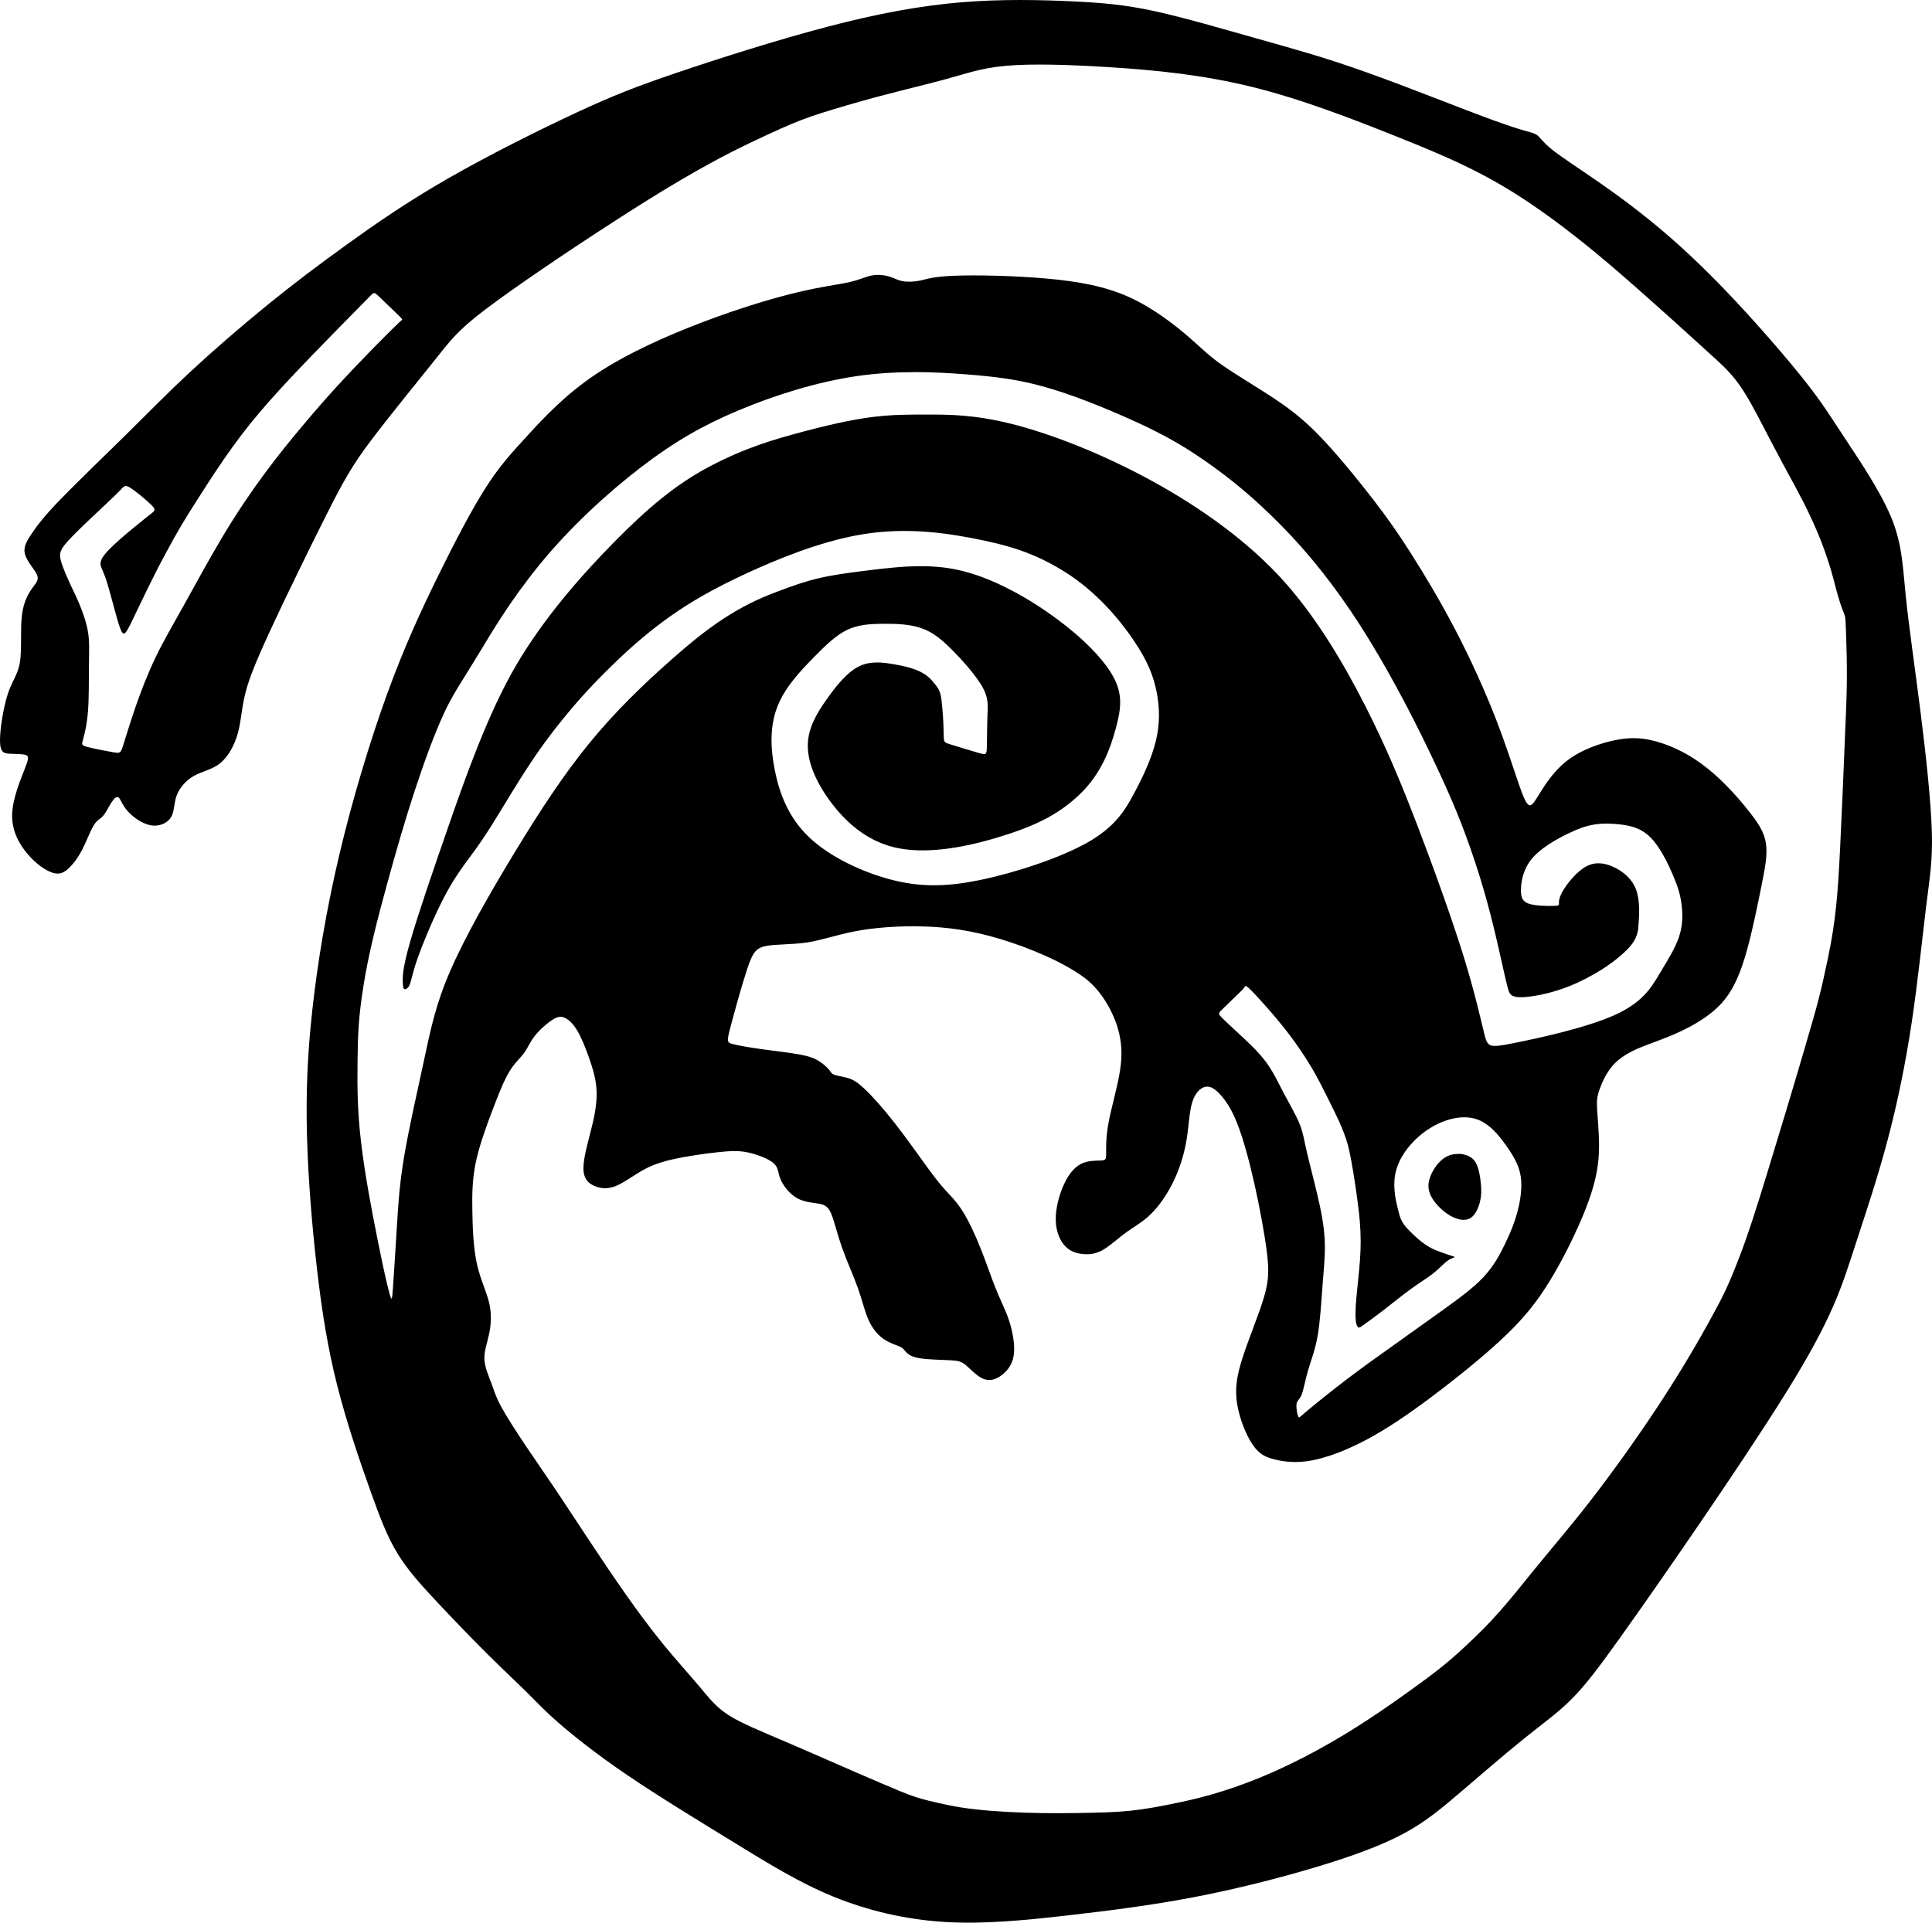 <?xml version="1.0" encoding="UTF-8" standalone="no"?>
<!-- Created with Inkscape (http://www.inkscape.org/) -->

<svg
   width="77.462mm"
   height="77.117mm"
   viewBox="0 0 77.462 77.117"
   version="1.1"
   id="svg2242"
   xmlns="http://www.w3.org/2000/svg"
   xmlns:svg="http://www.w3.org/2000/svg">
  <defs
     id="defs2239" />
  <g
     id="layer1">
    <path
       id="path550"
       style="display:inline;fill:#000000;stroke-width:0.352"
       d="m 40.925,0 c -0.755,-3.9995063e-6 -1.561,0.024 -2.381,0.092 -1.641,0.136 -3.34,0.448 -5.375,0.982 -2.035,0.534 -4.404,1.29 -6.045,1.847 -1.641,0.557 -2.553,0.916 -4.019,1.598 -1.466,0.682 -3.485,1.688 -5.129,2.631 -1.645,0.943 -2.915,1.824 -4.057,2.647 -1.142,0.822 -2.156,1.586 -3.228,2.459 -1.072,0.873 -2.202,1.855 -3.102,2.693 -0.9,0.838 -1.571,1.532 -2.468,2.416 -0.896,0.885 -2.019,1.96 -2.701,2.666 -0.682,0.706 -0.924,1.041 -1.127,1.337 -0.203,0.296 -0.366,0.554 -0.296,0.842 0.07,0.289 0.375,0.608 0.476,0.819 0.101,0.21 -1.35e-4,0.312 -0.156,0.526 -0.156,0.214 -0.367,0.542 -0.437,1.107 -0.07,0.565 -6.9e-5,1.368 -0.078,1.878 -0.078,0.51 -0.304,0.729 -0.487,1.283 -0.183,0.554 -0.323,1.442 -0.315,1.902 0.008,0.46 0.164,0.491 0.386,0.502 0.222,0.012 0.51,0.004 0.646,0.051 0.136,0.047 0.121,0.148 -0.047,0.577 -0.168,0.429 -0.487,1.185 -0.499,1.828 -0.012,0.643 0.285,1.174 0.62,1.567 0.335,0.394 0.709,0.651 0.982,0.744 0.273,0.093 0.444,0.023 0.631,-0.141 0.187,-0.164 0.39,-0.421 0.569,-0.764 0.179,-0.343 0.335,-0.771 0.472,-0.994 0.137,-0.222 0.253,-0.238 0.37,-0.371 0.117,-0.132 0.234,-0.382 0.343,-0.549 0.109,-0.168 0.21,-0.253 0.288,-0.187 0.078,0.066 0.133,0.285 0.347,0.53 0.214,0.246 0.589,0.518 0.935,0.58 0.347,0.062 0.667,-0.086 0.811,-0.319 0.144,-0.234 0.113,-0.553 0.226,-0.865 0.113,-0.312 0.37,-0.616 0.698,-0.799 0.328,-0.183 0.725,-0.245 1.049,-0.506 0.323,-0.261 0.573,-0.721 0.705,-1.189 0.133,-0.468 0.148,-0.943 0.277,-1.504 0.129,-0.561 0.37,-1.209 0.997,-2.569 0.628,-1.36 1.641,-3.434 2.306,-4.751 0.665,-1.317 1.024,-1.954 1.771,-2.942 0.747,-0.988 1.754,-2.218 2.485,-3.134 0.731,-0.916 0.972,-1.259 2.094,-2.111 1.123,-0.852 3.126,-2.212 5.037,-3.45 1.911,-1.238 3.731,-2.354 5.61,-3.246 1.879,-0.892 2.237,-1.015 3.859,-1.493 1.623,-0.478 2.928,-0.766 3.862,-1.02 0.933,-0.253 1.494,-0.472 2.508,-0.561 1.013,-0.09 2.479,-0.051 4.182,0.058 1.703,0.109 3.644,0.288 5.658,0.783 2.013,0.495 4.098,1.306 5.931,2.041 1.832,0.735 3.412,1.395 5.24,2.634 1.828,1.24 3.343,2.567 4.701,3.773 1.358,1.206 1.997,1.799 2.511,2.264 0.514,0.466 0.905,0.805 1.341,1.485 0.436,0.68 0.92,1.701 1.593,2.946 0.673,1.245 1.535,2.713 2.043,4.698 0.507,1.985 0.433,0.763 0.487,2.378 0.054,1.615 0.011,2.343 -0.061,4.061 -0.071,1.718 -0.092,2.291 -0.183,4.182 -0.091,1.891 -0.174,2.966 -0.486,4.458 -0.312,1.492 -0.397,1.792 -0.926,3.602 -0.529,1.81 -1.048,3.521 -1.487,4.954 -0.439,1.433 -0.798,2.587 -1.215,3.644 -0.417,1.057 -0.577,1.381 -1.163,2.443 -0.586,1.062 -1.283,2.227 -2.114,3.48 -0.83,1.253 -1.793,2.594 -2.637,3.681 -0.844,1.087 -1.569,1.922 -2.265,2.778 -0.697,0.856 -1.365,1.734 -2.373,2.699 -1.008,0.965 -1.441,1.303 -2.758,2.247 -1.317,0.945 -2.603,1.783 -4.05,2.531 -1.448,0.748 -3.056,1.407 -4.898,1.799 -1.842,0.392 -2.336,0.422 -4.211,0.453 -1.875,0.031 -3.908,-0.046 -5.17,-0.316 -1.262,-0.27 -1.377,-0.316 -2.673,-0.869 -1.296,-0.553 -2.679,-1.169 -3.761,-1.632 -1.082,-0.464 -1.861,-0.776 -2.382,-1.109 -0.52,-0.333 -0.781,-0.688 -1.179,-1.16 -0.398,-0.472 -0.932,-1.06 -1.444,-1.687 -0.513,-0.628 -1.004,-1.294 -1.483,-1.975 -0.479,-0.68 -0.947,-1.374 -1.416,-2.083 -0.47,-0.709 -0.942,-1.435 -1.376,-2.082 -0.435,-0.647 -0.832,-1.216 -1.226,-1.802 -0.394,-0.587 -0.783,-1.191 -1.004,-1.6 -0.22,-0.409 -0.271,-0.624 -0.376,-0.906 -0.105,-0.283 -0.265,-0.633 -0.285,-0.961 -0.02,-0.328 0.101,-0.632 0.181,-1 0.08,-0.368 0.119,-0.801 0.013,-1.261 -0.105,-0.46 -0.355,-0.947 -0.495,-1.579 -0.14,-0.631 -0.171,-1.407 -0.183,-2.097 -0.012,-0.69 -0.004,-1.295 0.136,-1.969 0.14,-0.674 0.413,-1.419 0.658,-2.068 0.246,-0.649 0.464,-1.202 0.682,-1.567 0.218,-0.365 0.437,-0.54 0.589,-0.745 0.152,-0.205 0.238,-0.438 0.429,-0.686 0.191,-0.248 0.487,-0.509 0.704,-0.649 0.216,-0.14 0.353,-0.16 0.508,-0.089 0.156,0.07 0.331,0.23 0.499,0.511 0.168,0.281 0.327,0.682 0.468,1.077 0.14,0.396 0.261,0.785 0.298,1.2 0.037,0.415 -0.01,0.856 -0.148,1.446 -0.138,0.59 -0.368,1.331 -0.37,1.789 -0.002,0.458 0.225,0.633 0.468,0.731 0.244,0.097 0.505,0.117 0.805,0.002 0.3,-0.115 0.639,-0.364 0.976,-0.567 0.337,-0.203 0.672,-0.359 1.261,-0.497 0.589,-0.138 1.431,-0.259 1.992,-0.314 0.561,-0.055 0.842,-0.043 1.189,0.043 0.347,0.086 0.76,0.246 0.949,0.423 0.189,0.177 0.153,0.372 0.265,0.635 0.111,0.263 0.368,0.594 0.676,0.762 0.308,0.167 0.667,0.171 0.904,0.222 0.238,0.051 0.355,0.149 0.47,0.443 0.115,0.294 0.228,0.785 0.417,1.319 0.189,0.534 0.454,1.111 0.633,1.615 0.179,0.505 0.273,0.938 0.429,1.283 0.156,0.345 0.374,0.602 0.614,0.766 0.24,0.164 0.501,0.234 0.641,0.298 0.14,0.064 0.16,0.123 0.236,0.208 0.076,0.086 0.209,0.199 0.553,0.257 0.345,0.058 0.902,0.062 1.238,0.082 0.335,0.019 0.448,0.055 0.62,0.199 0.171,0.144 0.402,0.397 0.628,0.514 0.226,0.117 0.448,0.097 0.67,-0.025 0.222,-0.123 0.444,-0.349 0.551,-0.625 0.107,-0.277 0.099,-0.604 0.054,-0.923 -0.045,-0.32 -0.127,-0.632 -0.253,-0.957 -0.127,-0.325 -0.298,-0.664 -0.477,-1.115 -0.179,-0.45 -0.366,-1.012 -0.587,-1.563 -0.22,-0.552 -0.473,-1.093 -0.713,-1.475 -0.24,-0.382 -0.466,-0.604 -0.67,-0.826 -0.205,-0.222 -0.388,-0.444 -0.735,-0.92 -0.347,-0.476 -0.858,-1.204 -1.339,-1.818 -0.481,-0.614 -0.933,-1.113 -1.245,-1.397 -0.312,-0.285 -0.483,-0.355 -0.672,-0.404 -0.189,-0.049 -0.396,-0.076 -0.505,-0.121 -0.109,-0.045 -0.121,-0.107 -0.203,-0.206 -0.082,-0.099 -0.234,-0.236 -0.407,-0.343 -0.173,-0.107 -0.368,-0.185 -0.76,-0.257 -0.392,-0.072 -0.98,-0.139 -1.501,-0.211 -0.52,-0.072 -0.973,-0.15 -1.199,-0.212 -0.226,-0.062 -0.226,-0.11 -0.076,-0.681 0.15,-0.571 0.45,-1.666 0.665,-2.313 0.214,-0.647 0.343,-0.846 0.735,-0.93 0.392,-0.084 1.047,-0.053 1.665,-0.146 0.618,-0.094 1.198,-0.312 1.966,-0.456 0.768,-0.144 1.723,-0.214 2.686,-0.187 0.963,0.027 1.933,0.152 3.103,0.505 1.17,0.353 2.541,0.933 3.363,1.546 0.822,0.613 1.26,1.639 1.394,2.211 0.134,0.572 0.126,1.071 0.009,1.706 -0.117,0.635 -0.343,1.407 -0.444,1.988 -0.101,0.581 -0.078,0.97 -0.08,1.181 -0.002,0.21 -0.029,0.242 -0.208,0.25 -0.179,0.008 -0.51,-0.008 -0.793,0.132 -0.283,0.14 -0.517,0.437 -0.704,0.854 -0.187,0.417 -0.328,0.955 -0.316,1.415 0.012,0.46 0.176,0.842 0.406,1.064 0.23,0.222 0.526,0.285 0.788,0.292 0.261,0.008 0.487,-0.039 0.756,-0.207 0.269,-0.168 0.581,-0.456 0.9,-0.686 0.32,-0.23 0.647,-0.402 0.974,-0.725 0.327,-0.323 0.655,-0.799 0.904,-1.317 0.249,-0.518 0.421,-1.079 0.515,-1.641 0.094,-0.561 0.109,-1.122 0.226,-1.508 0.117,-0.386 0.335,-0.597 0.542,-0.631 0.207,-0.035 0.401,0.105 0.612,0.343 0.21,0.238 0.437,0.573 0.667,1.165 0.23,0.592 0.464,1.442 0.678,2.397 0.214,0.955 0.409,2.015 0.499,2.752 0.09,0.737 0.074,1.15 -0.132,1.832 -0.207,0.682 -0.604,1.633 -0.842,2.37 -0.238,0.737 -0.316,1.259 -0.222,1.851 0.094,0.593 0.359,1.255 0.624,1.645 0.265,0.39 0.53,0.507 0.901,0.596 0.37,0.09 0.845,0.152 1.473,0.035 0.627,-0.117 1.407,-0.414 2.21,-0.842 0.803,-0.429 1.629,-0.99 2.518,-1.653 0.889,-0.663 1.84,-1.426 2.596,-2.104 0.756,-0.678 1.317,-1.271 1.84,-2.023 0.522,-0.752 1.006,-1.664 1.376,-2.455 0.37,-0.791 0.627,-1.462 0.779,-2.039 0.152,-0.577 0.199,-1.06 0.195,-1.571 -0.004,-0.511 -0.058,-1.048 -0.077,-1.395 -0.019,-0.347 -0.004,-0.503 0.093,-0.783 0.097,-0.281 0.277,-0.686 0.553,-0.994 0.277,-0.308 0.651,-0.518 1.08,-0.698 0.429,-0.179 0.912,-0.327 1.505,-0.596 0.592,-0.269 1.294,-0.659 1.781,-1.208 0.487,-0.549 0.76,-1.259 0.99,-2.081 0.23,-0.822 0.417,-1.758 0.569,-2.51 0.152,-0.752 0.269,-1.321 0.199,-1.789 -0.07,-0.468 -0.327,-0.834 -0.627,-1.22 -0.3,-0.386 -0.643,-0.791 -1.041,-1.185 -0.398,-0.394 -0.849,-0.775 -1.348,-1.08 -0.499,-0.304 -1.045,-0.531 -1.54,-0.648 -0.495,-0.117 -0.939,-0.125 -1.508,-0.008 -0.569,0.117 -1.263,0.359 -1.785,0.725 -0.522,0.366 -0.873,0.858 -1.111,1.228 -0.238,0.37 -0.363,0.62 -0.48,0.651 -0.117,0.031 -0.226,-0.156 -0.436,-0.752 -0.211,-0.596 -0.523,-1.602 -0.963,-2.732 -0.44,-1.13 -1.009,-2.385 -1.617,-3.551 -0.608,-1.165 -1.255,-2.241 -1.781,-3.068 -0.526,-0.826 -0.932,-1.403 -1.508,-2.152 -0.577,-0.748 -1.325,-1.668 -1.961,-2.35 -0.635,-0.682 -1.158,-1.126 -1.875,-1.613 -0.717,-0.487 -1.629,-1.017 -2.21,-1.423 -0.581,-0.405 -0.83,-0.686 -1.383,-1.162 -0.553,-0.476 -1.411,-1.146 -2.373,-1.579 -0.963,-0.433 -2.031,-0.627 -3.321,-0.741 -1.29,-0.113 -2.802,-0.145 -3.675,-0.11 -0.873,0.035 -1.107,0.137 -1.361,0.191 -0.253,0.055 -0.526,0.063 -0.725,0.024 -0.199,-0.039 -0.324,-0.125 -0.519,-0.183 -0.195,-0.059 -0.46,-0.09 -0.705,-0.043 -0.246,0.047 -0.472,0.171 -0.904,0.269 -0.433,0.097 -1.072,0.168 -2.058,0.402 -0.986,0.234 -2.319,0.632 -3.789,1.189 -1.469,0.557 -3.075,1.274 -4.307,2.097 -1.232,0.822 -2.089,1.75 -2.752,2.471 -0.663,0.721 -1.131,1.236 -1.692,2.121 -0.561,0.885 -1.216,2.139 -1.883,3.496 -0.667,1.356 -1.345,2.814 -2.039,4.72 -0.694,1.906 -1.403,4.261 -1.929,6.49 -0.526,2.23 -0.869,4.334 -1.072,6.158 -0.203,1.824 -0.265,3.367 -0.219,5.09 0.047,1.723 0.203,3.625 0.398,5.316 0.195,1.692 0.429,3.173 0.811,4.685 0.382,1.512 0.912,3.056 1.321,4.202 0.409,1.146 0.698,1.895 1.107,2.561 0.409,0.666 0.939,1.251 1.575,1.929 0.635,0.678 1.376,1.45 2.015,2.085 0.639,0.635 1.177,1.135 1.586,1.54 0.409,0.405 0.69,0.717 1.29,1.239 0.6,0.522 1.52,1.255 2.767,2.101 1.247,0.846 2.822,1.805 4.225,2.666 1.403,0.861 2.635,1.626 4.007,2.187 1.372,0.561 2.884,0.92 4.459,1.017 1.575,0.097 3.212,-0.066 4.892,-0.257 1.68,-0.191 3.403,-0.409 5.129,-0.741 1.727,-0.331 3.457,-0.776 4.895,-1.208 1.438,-0.433 2.584,-0.854 3.469,-1.325 0.885,-0.472 1.509,-0.993 2.311,-1.679 0.803,-0.686 1.785,-1.536 2.561,-2.16 0.776,-0.624 1.345,-1.021 1.898,-1.579 0.553,-0.557 1.092,-1.274 1.93,-2.447 0.838,-1.173 1.976,-2.803 3.2,-4.596 1.224,-1.793 2.533,-3.749 3.465,-5.25 0.932,-1.501 1.485,-2.545 1.879,-3.446 0.394,-0.9 0.627,-1.656 0.974,-2.72 0.347,-1.064 0.807,-2.436 1.2,-3.913 0.394,-1.477 0.721,-3.06 0.975,-4.743 0.253,-1.684 0.433,-3.469 0.581,-4.669 0.148,-1.201 0.265,-1.816 0.226,-3.032 -0.039,-1.216 -0.234,-3.032 -0.452,-4.759 -0.218,-1.727 -0.459,-3.364 -0.588,-4.615 -0.129,-1.251 -0.145,-2.116 -0.585,-3.184 -0.44,-1.068 -1.305,-2.339 -1.886,-3.219 -0.581,-0.881 -0.877,-1.372 -1.563,-2.241 -0.686,-0.869 -1.762,-2.116 -2.767,-3.192 -1.006,-1.076 -1.941,-1.98 -2.861,-2.767 -0.92,-0.787 -1.824,-1.458 -2.631,-2.019 -0.807,-0.561 -1.516,-1.014 -1.91,-1.333 -0.394,-0.32 -0.471,-0.507 -0.635,-0.6 -0.164,-0.094 -0.413,-0.093 -1.645,-0.542 C 58.7,4.4 56.486,3.503 54.755,2.888 53.025,2.272 51.777,1.936 50.397,1.546 49.018,1.157 47.505,0.713 46.309,0.451 45.112,0.19 44.231,0.113 42.999,0.054 42.384,0.025 41.68,3.410005e-4 40.926,3.410005e-4 Z m -25.918,11.753 c 0.044,0.004 0.093,0.049 0.19,0.14 0.193,0.182 0.573,0.549 0.761,0.732 0.187,0.183 0.182,0.183 0.141,0.219 -0.041,0.036 -0.119,0.108 -0.299,0.284 -0.181,0.176 -0.465,0.458 -0.87,0.872 -0.405,0.415 -0.932,0.963 -1.41,1.485 -0.478,0.522 -0.908,1.018 -1.379,1.579 -0.471,0.561 -0.984,1.187 -1.521,1.913 -0.537,0.726 -1.1,1.553 -1.666,2.495 -0.566,0.943 -1.137,2.001 -1.596,2.825 -0.459,0.824 -0.806,1.414 -1.115,2.056 -0.309,0.642 -0.579,1.336 -0.804,1.985 -0.225,0.649 -0.404,1.253 -0.503,1.56 -0.099,0.307 -0.118,0.318 -0.387,0.273 -0.269,-0.045 -0.787,-0.147 -1.039,-0.213 -0.252,-0.066 -0.238,-0.096 -0.182,-0.298 0.057,-0.201 0.155,-0.574 0.199,-1.128 0.044,-0.554 0.033,-1.289 0.039,-1.847 0.005,-0.558 0.028,-0.938 -0.036,-1.331 -0.063,-0.393 -0.212,-0.798 -0.333,-1.093 -0.121,-0.295 -0.215,-0.48 -0.354,-0.777 -0.139,-0.298 -0.324,-0.708 -0.399,-0.987 -0.076,-0.278 -0.043,-0.425 0.218,-0.728 0.26,-0.303 0.748,-0.764 1.168,-1.159 0.42,-0.396 0.773,-0.726 0.963,-0.923 0.19,-0.197 0.218,-0.261 0.439,-0.12 0.221,0.141 0.634,0.485 0.827,0.675 0.193,0.19 0.165,0.226 0.016,0.347 -0.149,0.121 -0.419,0.328 -0.767,0.616 -0.349,0.288 -0.776,0.657 -1.013,0.918 -0.237,0.261 -0.284,0.412 -0.26,0.543 0.024,0.131 0.117,0.241 0.27,0.739 0.153,0.497 0.365,1.382 0.506,1.773 0.141,0.39 0.211,0.286 0.494,-0.298 0.283,-0.584 0.779,-1.65 1.326,-2.665 0.547,-1.015 0.762,-1.361 1.288,-2.187 0.525,-0.826 0.977,-1.512 1.429,-2.136 0.452,-0.624 0.905,-1.185 1.438,-1.789 0.533,-0.604 1.147,-1.252 1.719,-1.844 0.572,-0.592 1.101,-1.13 1.508,-1.545 0.408,-0.415 0.695,-0.707 0.841,-0.854 0.073,-0.074 0.111,-0.111 0.155,-0.107 z m 21.682,3.17 c 0.736,3.44e-4 1.422,0.042 2.031,0.089 1.218,0.094 2.128,0.209 3.195,0.513 1.067,0.303 2.29,0.794 3.351,1.268 1.061,0.474 1.96,0.932 3.029,1.675 1.069,0.743 1.996,1.512 3.083,2.612 1.087,1.1 2.159,2.443 3.154,3.995 0.995,1.552 1.982,3.398 2.825,5.164 0.844,1.766 1.279,2.812 1.78,4.318 0.502,1.507 0.805,2.835 0.992,3.664 0.187,0.83 0.259,1.161 0.317,1.376 0.058,0.215 0.102,0.314 0.261,0.363 0.16,0.049 0.436,0.05 0.907,-0.036 0.471,-0.085 1.138,-0.256 1.877,-0.631 0.739,-0.375 1.2,-0.705 1.63,-1.094 0.43,-0.389 0.501,-0.671 0.531,-0.791 0.03,-0.12 0.03,-0.12 0.05,-0.414 0.019,-0.294 0.059,-0.883 -0.107,-1.323 -0.166,-0.44 -0.536,-0.733 -0.904,-0.902 -0.368,-0.17 -0.735,-0.216 -1.099,-0.018 -0.365,0.199 -0.727,0.643 -0.908,0.941 -0.181,0.298 -0.181,0.451 -0.179,0.534 0.002,0.084 0.006,0.099 -0.224,0.105 -0.23,0.006 -0.694,0.002 -0.963,-0.082 -0.269,-0.084 -0.343,-0.247 -0.337,-0.575 0.006,-0.327 0.091,-0.819 0.44,-1.238 0.349,-0.419 0.961,-0.767 1.419,-0.991 0.458,-0.224 0.762,-0.325 1.076,-0.376 0.314,-0.051 0.637,-0.051 1.023,-0.008 0.386,0.043 0.834,0.128 1.222,0.508 0.388,0.38 0.715,1.054 0.922,1.544 0.207,0.489 0.292,0.794 0.339,1.166 0.047,0.372 0.054,0.812 -0.098,1.278 -0.152,0.466 -0.464,0.957 -0.791,1.502 -0.327,0.545 -0.67,1.144 -1.804,1.653 -1.133,0.509 -3.057,0.928 -4.044,1.123 -0.987,0.196 -1.036,0.168 -1.171,-0.366 -0.135,-0.535 -0.356,-1.576 -0.825,-3.094 -0.469,-1.518 -1.248,-3.681 -1.9,-5.375 -0.651,-1.694 -1.235,-3.089 -2.057,-4.705 -0.821,-1.616 -2.012,-3.681 -3.506,-5.258 -1.494,-1.577 -3.423,-2.894 -5.355,-3.92 -1.932,-1.025 -3.867,-1.759 -5.344,-2.125 -1.477,-0.367 -2.497,-0.366 -3.305,-0.366 -0.808,0 -1.403,1.9e-5 -2.119,0.083 -0.717,0.083 -1.554,0.248 -2.801,0.575 -1.247,0.327 -2.417,0.672 -3.815,1.405 -1.399,0.732 -2.539,1.708 -3.857,3.045 -1.317,1.337 -2.812,3.034 -3.931,4.938 -1.119,1.903 -2.029,4.482 -2.697,6.403 -0.668,1.921 -1.26,3.655 -1.558,4.695 -0.298,1.04 -0.301,1.388 -0.295,1.597 0.006,0.209 0.02,0.281 0.065,0.299 0.045,0.018 0.122,-0.018 0.177,-0.106 0.055,-0.088 0.088,-0.229 0.145,-0.449 0.057,-0.22 0.136,-0.521 0.389,-1.165 0.252,-0.644 0.677,-1.63 1.099,-2.363 0.422,-0.733 0.841,-1.213 1.311,-1.905 0.47,-0.692 0.991,-1.596 1.516,-2.429 0.525,-0.834 1.054,-1.597 1.717,-2.411 0.663,-0.814 1.195,-1.392 1.968,-2.147 0.773,-0.755 1.523,-1.399 2.347,-1.981 0.824,-0.582 1.723,-1.1 3.01,-1.698 1.287,-0.598 2.963,-1.276 4.531,-1.557 1.568,-0.281 3.029,-0.165 4.524,0.121 1.495,0.286 2.538,0.597 3.765,1.371 1.227,0.774 2.153,1.865 2.732,2.72 0.579,0.854 0.811,1.472 0.932,2.098 0.121,0.626 0.132,1.259 -0.033,1.946 -0.165,0.686 -0.507,1.425 -0.88,2.119 -0.372,0.695 -0.774,1.345 -1.874,1.965 -1.1,0.62 -2.897,1.21 -4.31,1.5 -1.414,0.289 -2.444,0.278 -3.599,-0.03 -1.155,-0.309 -2.434,-0.915 -3.253,-1.7 -0.819,-0.785 -1.177,-1.75 -1.362,-2.671 -0.185,-0.921 -0.196,-1.797 0.105,-2.561 0.3,-0.764 0.912,-1.414 1.425,-1.938 0.513,-0.524 0.926,-0.921 1.367,-1.133 0.441,-0.212 0.909,-0.239 1.425,-0.245 0.515,-0.005 1.078,0.011 1.544,0.171 0.466,0.16 0.835,0.463 1.276,0.91 0.441,0.447 0.954,1.036 1.193,1.472 0.24,0.435 0.207,0.716 0.19,1.138 -0.017,0.422 -0.016,0.984 -0.025,1.271 -0.009,0.287 -0.027,0.299 -0.31,0.221 -0.283,-0.079 -0.83,-0.249 -1.112,-0.335 -0.282,-0.087 -0.297,-0.091 -0.305,-0.32 -0.008,-0.23 -0.008,-0.686 -0.066,-1.244 -0.058,-0.558 -0.068,-0.614 -0.411,-1.013 -0.343,-0.399 -0.913,-0.537 -1.446,-0.635 -0.533,-0.098 -1.028,-0.156 -1.49,0.078 -0.462,0.234 -0.89,0.76 -1.282,1.316 -0.392,0.555 -0.746,1.14 -0.756,1.83 -0.01,0.69 0.325,1.485 0.908,2.271 0.583,0.785 1.413,1.561 2.57,1.836 1.157,0.275 2.643,0.049 4.091,-0.386 1.448,-0.435 2.422,-0.879 3.311,-1.719 0.89,-0.84 1.257,-1.877 1.472,-2.676 0.215,-0.799 0.278,-1.36 -0.102,-2.06 -0.38,-0.7 -1.203,-1.537 -2.276,-2.331 -1.074,-0.793 -2.399,-1.542 -3.631,-1.877 -1.232,-0.335 -2.369,-0.257 -3.986,-0.053 -1.617,0.204 -2.164,0.291 -3.804,0.93 -1.64,0.639 -2.824,1.586 -3.983,2.608 -1.159,1.021 -2.293,2.116 -3.334,3.391 -1.041,1.275 -1.988,2.728 -2.968,4.34 -0.98,1.612 -1.994,3.382 -2.598,4.771 -0.604,1.39 -0.799,2.399 -1.065,3.634 -0.265,1.236 -0.6,2.697 -0.791,3.835 -0.191,1.138 -0.237,1.953 -0.292,2.851 -0.055,0.898 -0.117,1.881 -0.154,2.401 -0.037,0.52 -0.049,0.579 -0.162,0.145 -0.113,-0.434 -0.184,-0.742 -0.434,-1.969 -0.25,-1.227 -0.536,-2.756 -0.683,-4.004 -0.147,-1.248 -0.155,-2.215 -0.141,-3.281 0.014,-1.067 0.033,-1.704 0.238,-3.006 0.205,-1.302 0.58,-2.741 0.944,-4.069 0.364,-1.328 0.716,-2.547 1.105,-3.732 0.389,-1.185 0.813,-2.337 1.178,-3.121 0.365,-0.784 0.671,-1.2 1.291,-2.22 0.62,-1.02 1.325,-2.246 2.549,-3.75 1.225,-1.504 2.74,-2.887 4.072,-3.907 1.331,-1.02 2.478,-1.676 3.903,-2.274 1.425,-0.598 3.128,-1.138 4.743,-1.373 0.808,-0.117 1.593,-0.158 2.329,-0.158 z m 13.251,24.622 c 0.019,-0.005 0.039,0.007 0.078,0.037 0.052,0.04 0.135,0.112 0.51,0.523 0.374,0.411 1.038,1.16 1.586,1.97 0.548,0.81 0.768,1.257 1.116,1.953 0.348,0.696 0.615,1.216 0.798,1.843 0.184,0.627 0.439,2.47 0.489,3.068 0.05,0.598 0.048,1.062 0.011,1.584 -0.037,0.522 -0.109,1.103 -0.147,1.541 -0.038,0.438 -0.042,0.732 -0.021,0.911 0.021,0.179 0.069,0.244 0.109,0.262 0.04,0.018 0.073,-0.009 0.227,-0.12 0.154,-0.111 0.429,-0.306 0.769,-0.569 0.34,-0.263 0.745,-0.594 1.098,-0.85 0.353,-0.255 0.653,-0.434 0.888,-0.62 0.236,-0.185 0.407,-0.376 0.547,-0.486 0.139,-0.11 0.247,-0.139 0.294,-0.159 0.047,-0.019 0.033,-0.029 -0.031,-0.05 -0.064,-0.021 -0.179,-0.052 -0.491,-0.166 -0.312,-0.114 -0.611,-0.23 -1.093,-0.694 -0.482,-0.464 -0.512,-0.544 -0.655,-1.139 -0.143,-0.595 -0.187,-1.137 0.035,-1.685 0.221,-0.548 0.707,-1.101 1.291,-1.462 0.585,-0.361 1.269,-0.528 1.808,-0.367 0.539,0.161 0.933,0.65 1.236,1.078 0.303,0.428 0.515,0.794 0.581,1.238 0.066,0.444 -0.014,0.967 -0.136,1.424 -0.123,0.457 -0.288,0.849 -0.494,1.276 -0.206,0.428 -0.451,0.892 -0.87,1.338 -0.419,0.446 -1.011,0.875 -1.635,1.323 -0.624,0.448 -1.278,0.916 -1.918,1.371 -0.639,0.455 -1.263,0.898 -1.89,1.374 -0.628,0.476 -1.259,0.987 -1.584,1.259 -0.326,0.272 -0.345,0.305 -0.367,0.292 -0.022,-0.013 -0.047,-0.071 -0.071,-0.189 -0.023,-0.118 -0.045,-0.296 -0.011,-0.401 0.034,-0.105 0.124,-0.139 0.2,-0.342 0.076,-0.204 0.138,-0.577 0.251,-0.962 0.113,-0.385 0.277,-0.781 0.38,-1.365 0.103,-0.585 0.147,-1.358 0.194,-1.984 0.048,-0.626 0.1,-1.103 0.098,-1.589 -0.002,-0.486 -0.058,-0.981 -0.204,-1.661 -0.145,-0.68 -0.379,-1.546 -0.51,-2.109 -0.131,-0.563 -0.158,-0.824 -0.305,-1.181 -0.147,-0.357 -0.414,-0.809 -0.643,-1.245 -0.229,-0.437 -0.42,-0.858 -0.729,-1.264 -0.309,-0.406 -0.736,-0.798 -1.073,-1.109 -0.337,-0.311 -0.585,-0.541 -0.701,-0.667 -0.116,-0.126 -0.1,-0.147 0.068,-0.313 0.169,-0.166 0.49,-0.476 0.651,-0.63 0.161,-0.155 0.161,-0.155 0.177,-0.18 0.016,-0.025 0.047,-0.076 0.072,-0.097 0.006,-0.005 0.012,-0.009 0.019,-0.011 z m 8.594,6.73 c -0.019,2.6e-4 -0.043,5.3e-4 -0.074,0.002 -0.126,0.004 -0.377,0.012 -0.634,0.223 -0.257,0.211 -0.521,0.627 -0.551,0.983 -0.03,0.357 0.172,0.655 0.393,0.887 0.22,0.232 0.458,0.398 0.691,0.485 0.233,0.088 0.461,0.097 0.631,-0.027 0.17,-0.125 0.283,-0.384 0.344,-0.614 0.06,-0.231 0.068,-0.434 0.042,-0.725 -0.026,-0.291 -0.086,-0.671 -0.224,-0.889 -0.137,-0.217 -0.352,-0.272 -0.459,-0.299 -0.081,-0.021 -0.101,-0.026 -0.159,-0.025 z" />
  </g>
</svg>
